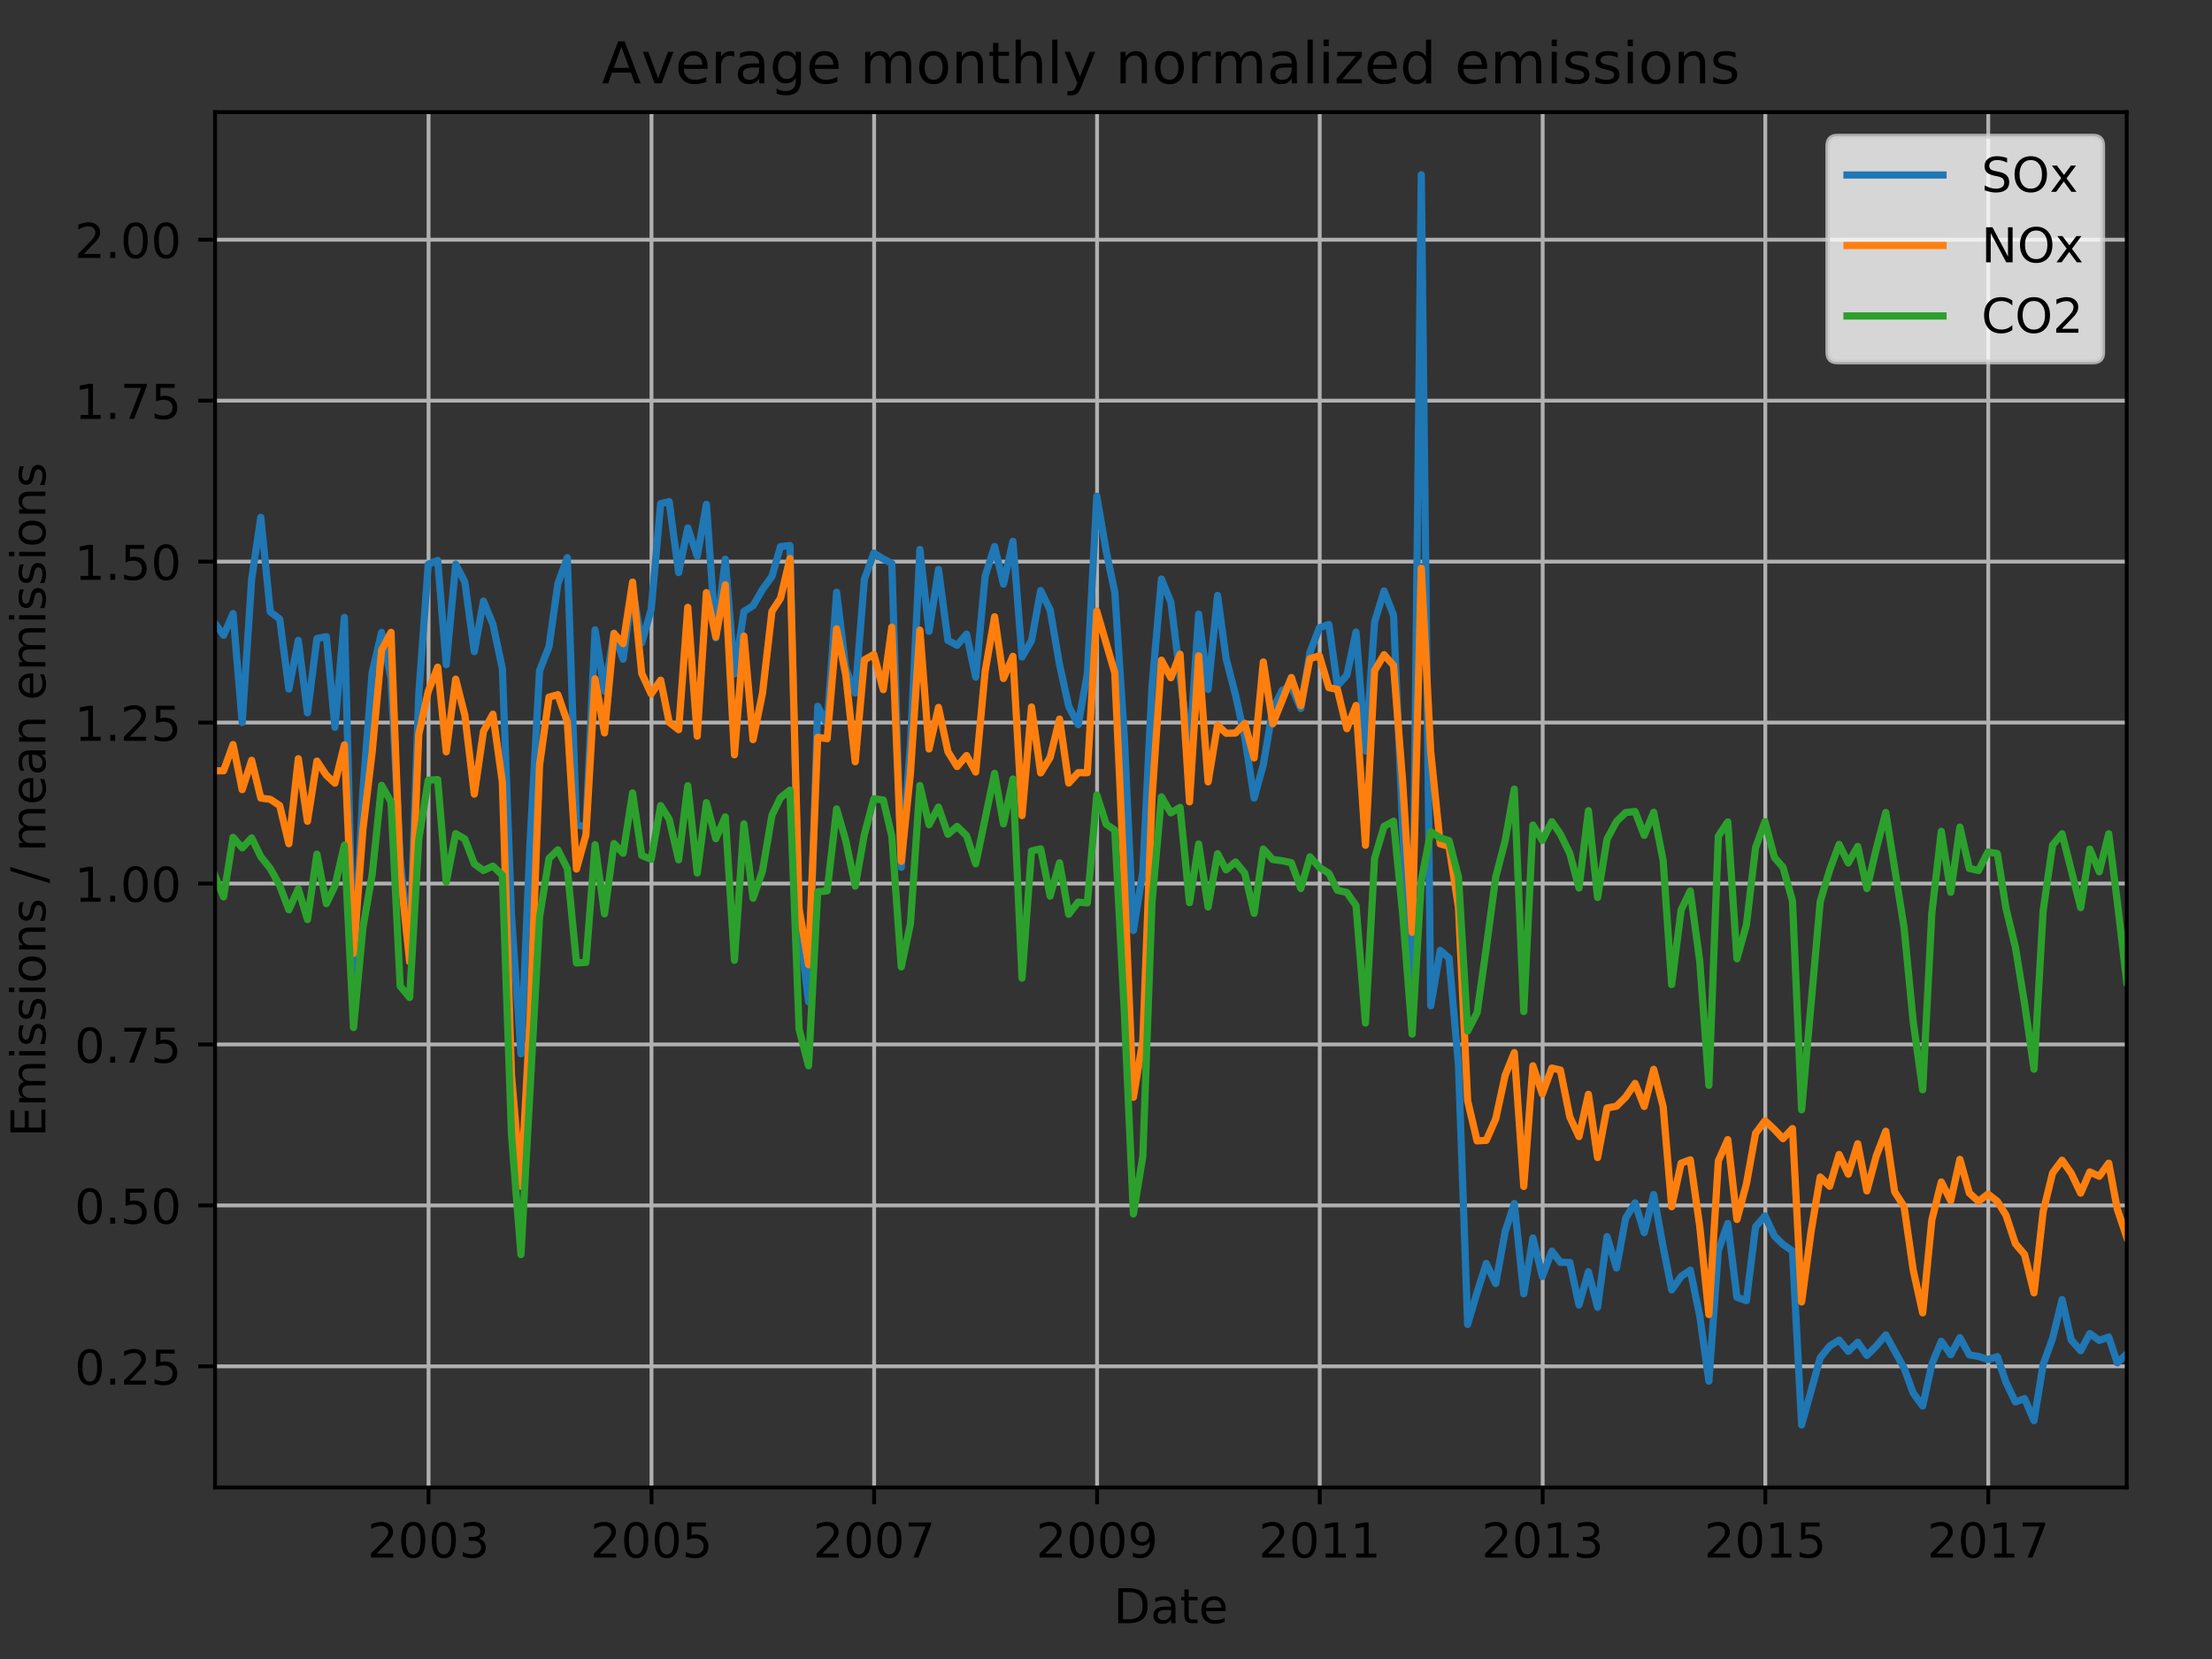 <?xml version="1.0" encoding="utf-8" standalone="no"?>
<!DOCTYPE svg PUBLIC "-//W3C//DTD SVG 1.1//EN"
  "http://www.w3.org/Graphics/SVG/1.1/DTD/svg11.dtd">
<!-- Created with matplotlib (http://matplotlib.org/) -->
<svg height="345.6pt" version="1.1" viewBox="0 0 460.8 345.6" width="460.8pt" xmlns="http://www.w3.org/2000/svg" xmlns:xlink="http://www.w3.org/1999/xlink">
 <rect x="0" y="0" width="460.8" height="345.6" fill="#333333" stroke="none"/>
 <defs>
  <style type="text/css">
*{stroke-linecap:butt;stroke-linejoin:round;}
  </style>
 </defs>
 <g id="figure_1">
  <g id="patch_1">
   <path d="M 0 345.6 
L 460.8 345.6 
L 460.8 0 
L 0 0 
z
" style="fill:none;"/>
  </g>
  <g id="axes_1">
   <g id="patch_2">
    <path d="M 44.8 309.863 
L 443.035 309.863 
L 443.035 23.365 
L 44.8 23.365 
z
" style="fill:none;"/>
   </g>
   <g id="matplotlib.axis_1">
    <g id="xtick_1">
     <g id="line2d_1">
      <path clip-path="url(#p9c8c562494)" d="M 89.274 309.863 
L 89.274 23.365 
" style="fill:none;stroke:#b0b0b0;stroke-linecap:square;stroke-width:0.8;"/>
     </g>
     <g id="line2d_2">
      <defs>
       <path d="M 0 0 
L 0 3.5 
" id="m296e5e2ae2" style="stroke:#000000;stroke-width:0.8;"/>
      </defs>
      <g>
       <use style="stroke:#000000;stroke-width:0.8;" x="89.274" xlink:href="#m296e5e2ae2" y="309.863"/>
      </g>
     </g>
     <g id="text_1">
      <!-- 2003 -->
      <defs>
       <path d="M 19.188 8.297 
L 53.609 8.297 
L 53.609 0 
L 7.328 0 
L 7.328 8.297 
Q 12.938 14.109 22.625 23.891 
Q 32.328 33.688 34.812 36.531 
Q 39.547 41.844 41.422 45.531 
Q 43.312 49.219 43.312 52.781 
Q 43.312 58.594 39.234 62.25 
Q 35.156 65.922 28.609 65.922 
Q 23.969 65.922 18.812 64.312 
Q 13.672 62.703 7.812 59.422 
L 7.812 69.391 
Q 13.766 71.781 18.938 73 
Q 24.125 74.219 28.422 74.219 
Q 39.75 74.219 46.484 68.547 
Q 53.219 62.891 53.219 53.422 
Q 53.219 48.922 51.531 44.891 
Q 49.859 40.875 45.406 35.406 
Q 44.188 33.984 37.641 27.219 
Q 31.109 20.453 19.188 8.297 
z
" id="DejaVuSans-32"/>
       <path d="M 31.781 66.406 
Q 24.172 66.406 20.328 58.906 
Q 16.5 51.422 16.5 36.375 
Q 16.5 21.391 20.328 13.891 
Q 24.172 6.391 31.781 6.391 
Q 39.453 6.391 43.281 13.891 
Q 47.125 21.391 47.125 36.375 
Q 47.125 51.422 43.281 58.906 
Q 39.453 66.406 31.781 66.406 
z
M 31.781 74.219 
Q 44.047 74.219 50.516 64.516 
Q 56.984 54.828 56.984 36.375 
Q 56.984 17.969 50.516 8.266 
Q 44.047 -1.422 31.781 -1.422 
Q 19.531 -1.422 13.062 8.266 
Q 6.594 17.969 6.594 36.375 
Q 6.594 54.828 13.062 64.516 
Q 19.531 74.219 31.781 74.219 
z
" id="DejaVuSans-30"/>
       <path d="M 40.578 39.312 
Q 47.656 37.797 51.625 33 
Q 55.609 28.219 55.609 21.188 
Q 55.609 10.406 48.188 4.484 
Q 40.766 -1.422 27.094 -1.422 
Q 22.516 -1.422 17.656 -0.516 
Q 12.797 0.391 7.625 2.203 
L 7.625 11.719 
Q 11.719 9.328 16.594 8.109 
Q 21.484 6.891 26.812 6.891 
Q 36.078 6.891 40.938 10.547 
Q 45.797 14.203 45.797 21.188 
Q 45.797 27.641 41.281 31.266 
Q 36.766 34.906 28.719 34.906 
L 20.219 34.906 
L 20.219 43.016 
L 29.109 43.016 
Q 36.375 43.016 40.234 45.922 
Q 44.094 48.828 44.094 54.297 
Q 44.094 59.906 40.109 62.906 
Q 36.141 65.922 28.719 65.922 
Q 24.656 65.922 20.016 65.031 
Q 15.375 64.156 9.812 62.312 
L 9.812 71.094 
Q 15.438 72.656 20.344 73.438 
Q 25.25 74.219 29.594 74.219 
Q 40.828 74.219 47.359 69.109 
Q 53.906 64.016 53.906 55.328 
Q 53.906 49.266 50.438 45.094 
Q 46.969 40.922 40.578 39.312 
z
" id="DejaVuSans-33"/>
      </defs>
      <g transform="translate(76.549 324.462)scale(0.1 -0.1)">
       <use xlink:href="#DejaVuSans-32"/>
       <use x="63.623" xlink:href="#DejaVuSans-30"/>
       <use x="127.246" xlink:href="#DejaVuSans-30"/>
       <use x="190.869" xlink:href="#DejaVuSans-33"/>
      </g>
     </g>
    </g>
    <g id="xtick_2">
     <g id="line2d_3">
      <path clip-path="url(#p9c8c562494)" d="M 135.718 309.863 
L 135.718 23.365 
" style="fill:none;stroke:#b0b0b0;stroke-linecap:square;stroke-width:0.8;"/>
     </g>
     <g id="line2d_4">
      <g>
       <use style="stroke:#000000;stroke-width:0.8;" x="135.718" xlink:href="#m296e5e2ae2" y="309.863"/>
      </g>
     </g>
     <g id="text_2">
      <!-- 2005 -->
      <defs>
       <path d="M 10.797 72.906 
L 49.516 72.906 
L 49.516 64.594 
L 19.828 64.594 
L 19.828 46.734 
Q 21.969 47.469 24.109 47.828 
Q 26.266 48.188 28.422 48.188 
Q 40.625 48.188 47.75 41.5 
Q 54.891 34.812 54.891 23.391 
Q 54.891 11.625 47.562 5.094 
Q 40.234 -1.422 26.906 -1.422 
Q 22.312 -1.422 17.547 -0.641 
Q 12.797 0.141 7.719 1.703 
L 7.719 11.625 
Q 12.109 9.234 16.797 8.062 
Q 21.484 6.891 26.703 6.891 
Q 35.156 6.891 40.078 11.328 
Q 45.016 15.766 45.016 23.391 
Q 45.016 31 40.078 35.438 
Q 35.156 39.891 26.703 39.891 
Q 22.75 39.891 18.812 39.016 
Q 14.891 38.141 10.797 36.281 
z
" id="DejaVuSans-35"/>
      </defs>
      <g transform="translate(122.993 324.462)scale(0.1 -0.1)">
       <use xlink:href="#DejaVuSans-32"/>
       <use x="63.623" xlink:href="#DejaVuSans-30"/>
       <use x="127.246" xlink:href="#DejaVuSans-30"/>
       <use x="190.869" xlink:href="#DejaVuSans-35"/>
      </g>
     </g>
    </g>
    <g id="xtick_3">
     <g id="line2d_5">
      <path clip-path="url(#p9c8c562494)" d="M 182.098 309.863 
L 182.098 23.365 
" style="fill:none;stroke:#b0b0b0;stroke-linecap:square;stroke-width:0.8;"/>
     </g>
     <g id="line2d_6">
      <g>
       <use style="stroke:#000000;stroke-width:0.8;" x="182.098" xlink:href="#m296e5e2ae2" y="309.863"/>
      </g>
     </g>
     <g id="text_3">
      <!-- 2007 -->
      <defs>
       <path d="M 8.203 72.906 
L 55.078 72.906 
L 55.078 68.703 
L 28.609 0 
L 18.312 0 
L 43.219 64.594 
L 8.203 64.594 
z
" id="DejaVuSans-37"/>
      </defs>
      <g transform="translate(169.373 324.462)scale(0.1 -0.1)">
       <use xlink:href="#DejaVuSans-32"/>
       <use x="63.623" xlink:href="#DejaVuSans-30"/>
       <use x="127.246" xlink:href="#DejaVuSans-30"/>
       <use x="190.869" xlink:href="#DejaVuSans-37"/>
      </g>
     </g>
    </g>
    <g id="xtick_4">
     <g id="line2d_7">
      <path clip-path="url(#p9c8c562494)" d="M 228.542 309.863 
L 228.542 23.365 
" style="fill:none;stroke:#b0b0b0;stroke-linecap:square;stroke-width:0.8;"/>
     </g>
     <g id="line2d_8">
      <g>
       <use style="stroke:#000000;stroke-width:0.8;" x="228.542" xlink:href="#m296e5e2ae2" y="309.863"/>
      </g>
     </g>
     <g id="text_4">
      <!-- 2009 -->
      <defs>
       <path d="M 10.984 1.516 
L 10.984 10.5 
Q 14.703 8.734 18.5 7.812 
Q 22.312 6.891 25.984 6.891 
Q 35.75 6.891 40.891 13.453 
Q 46.047 20.016 46.781 33.406 
Q 43.953 29.203 39.594 26.953 
Q 35.25 24.703 29.984 24.703 
Q 19.047 24.703 12.672 31.312 
Q 6.297 37.938 6.297 49.422 
Q 6.297 60.641 12.938 67.422 
Q 19.578 74.219 30.609 74.219 
Q 43.266 74.219 49.922 64.516 
Q 56.594 54.828 56.594 36.375 
Q 56.594 19.141 48.406 8.859 
Q 40.234 -1.422 26.422 -1.422 
Q 22.703 -1.422 18.891 -0.688 
Q 15.094 0.047 10.984 1.516 
z
M 30.609 32.422 
Q 37.25 32.422 41.125 36.953 
Q 45.016 41.5 45.016 49.422 
Q 45.016 57.281 41.125 61.844 
Q 37.25 66.406 30.609 66.406 
Q 23.969 66.406 20.094 61.844 
Q 16.219 57.281 16.219 49.422 
Q 16.219 41.5 20.094 36.953 
Q 23.969 32.422 30.609 32.422 
z
" id="DejaVuSans-39"/>
      </defs>
      <g transform="translate(215.817 324.462)scale(0.1 -0.1)">
       <use xlink:href="#DejaVuSans-32"/>
       <use x="63.623" xlink:href="#DejaVuSans-30"/>
       <use x="127.246" xlink:href="#DejaVuSans-30"/>
       <use x="190.869" xlink:href="#DejaVuSans-39"/>
      </g>
     </g>
    </g>
    <g id="xtick_5">
     <g id="line2d_9">
      <path clip-path="url(#p9c8c562494)" d="M 274.922 309.863 
L 274.922 23.365 
" style="fill:none;stroke:#b0b0b0;stroke-linecap:square;stroke-width:0.8;"/>
     </g>
     <g id="line2d_10">
      <g>
       <use style="stroke:#000000;stroke-width:0.8;" x="274.922" xlink:href="#m296e5e2ae2" y="309.863"/>
      </g>
     </g>
     <g id="text_5">
      <!-- 2011 -->
      <defs>
       <path d="M 12.406 8.297 
L 28.516 8.297 
L 28.516 63.922 
L 10.984 60.406 
L 10.984 69.391 
L 28.422 72.906 
L 38.281 72.906 
L 38.281 8.297 
L 54.391 8.297 
L 54.391 0 
L 12.406 0 
z
" id="DejaVuSans-31"/>
      </defs>
      <g transform="translate(262.197 324.462)scale(0.1 -0.1)">
       <use xlink:href="#DejaVuSans-32"/>
       <use x="63.623" xlink:href="#DejaVuSans-30"/>
       <use x="127.246" xlink:href="#DejaVuSans-31"/>
       <use x="190.869" xlink:href="#DejaVuSans-31"/>
      </g>
     </g>
    </g>
    <g id="xtick_6">
     <g id="line2d_11">
      <path clip-path="url(#p9c8c562494)" d="M 321.366 309.863 
L 321.366 23.365 
" style="fill:none;stroke:#b0b0b0;stroke-linecap:square;stroke-width:0.8;"/>
     </g>
     <g id="line2d_12">
      <g>
       <use style="stroke:#000000;stroke-width:0.8;" x="321.366" xlink:href="#m296e5e2ae2" y="309.863"/>
      </g>
     </g>
     <g id="text_6">
      <!-- 2013 -->
      <g transform="translate(308.641 324.462)scale(0.1 -0.1)">
       <use xlink:href="#DejaVuSans-32"/>
       <use x="63.623" xlink:href="#DejaVuSans-30"/>
       <use x="127.246" xlink:href="#DejaVuSans-31"/>
       <use x="190.869" xlink:href="#DejaVuSans-33"/>
      </g>
     </g>
    </g>
    <g id="xtick_7">
     <g id="line2d_13">
      <path clip-path="url(#p9c8c562494)" d="M 367.746 309.863 
L 367.746 23.365 
" style="fill:none;stroke:#b0b0b0;stroke-linecap:square;stroke-width:0.8;"/>
     </g>
     <g id="line2d_14">
      <g>
       <use style="stroke:#000000;stroke-width:0.8;" x="367.746" xlink:href="#m296e5e2ae2" y="309.863"/>
      </g>
     </g>
     <g id="text_7">
      <!-- 2015 -->
      <g transform="translate(355.021 324.462)scale(0.1 -0.1)">
       <use xlink:href="#DejaVuSans-32"/>
       <use x="63.623" xlink:href="#DejaVuSans-30"/>
       <use x="127.246" xlink:href="#DejaVuSans-31"/>
       <use x="190.869" xlink:href="#DejaVuSans-35"/>
      </g>
     </g>
    </g>
    <g id="xtick_8">
     <g id="line2d_15">
      <path clip-path="url(#p9c8c562494)" d="M 414.19 309.863 
L 414.19 23.365 
" style="fill:none;stroke:#b0b0b0;stroke-linecap:square;stroke-width:0.8;"/>
     </g>
     <g id="line2d_16">
      <g>
       <use style="stroke:#000000;stroke-width:0.8;" x="414.19" xlink:href="#m296e5e2ae2" y="309.863"/>
      </g>
     </g>
     <g id="text_8">
      <!-- 2017 -->
      <g transform="translate(401.465 324.462)scale(0.1 -0.1)">
       <use xlink:href="#DejaVuSans-32"/>
       <use x="63.623" xlink:href="#DejaVuSans-30"/>
       <use x="127.246" xlink:href="#DejaVuSans-31"/>
       <use x="190.869" xlink:href="#DejaVuSans-37"/>
      </g>
     </g>
    </g>
    <g id="text_9">
     <!-- Date -->
     <defs>
      <path d="M 19.672 64.797 
L 19.672 8.109 
L 31.594 8.109 
Q 46.688 8.109 53.688 14.938 
Q 60.688 21.781 60.688 36.531 
Q 60.688 51.172 53.688 57.984 
Q 46.688 64.797 31.594 64.797 
z
M 9.812 72.906 
L 30.078 72.906 
Q 51.266 72.906 61.172 64.094 
Q 71.094 55.281 71.094 36.531 
Q 71.094 17.672 61.125 8.828 
Q 51.172 0 30.078 0 
L 9.812 0 
z
" id="DejaVuSans-44"/>
      <path d="M 34.281 27.484 
Q 23.391 27.484 19.188 25 
Q 14.984 22.516 14.984 16.5 
Q 14.984 11.719 18.141 8.906 
Q 21.297 6.109 26.703 6.109 
Q 34.188 6.109 38.703 11.406 
Q 43.219 16.703 43.219 25.484 
L 43.219 27.484 
z
M 52.203 31.203 
L 52.203 0 
L 43.219 0 
L 43.219 8.297 
Q 40.141 3.328 35.547 0.953 
Q 30.953 -1.422 24.312 -1.422 
Q 15.922 -1.422 10.953 3.297 
Q 6 8.016 6 15.922 
Q 6 25.141 12.172 29.828 
Q 18.359 34.516 30.609 34.516 
L 43.219 34.516 
L 43.219 35.406 
Q 43.219 41.609 39.141 45 
Q 35.062 48.391 27.688 48.391 
Q 23 48.391 18.547 47.266 
Q 14.109 46.141 10.016 43.891 
L 10.016 52.203 
Q 14.938 54.109 19.578 55.047 
Q 24.219 56 28.609 56 
Q 40.484 56 46.344 49.844 
Q 52.203 43.703 52.203 31.203 
z
" id="DejaVuSans-61"/>
      <path d="M 18.312 70.219 
L 18.312 54.688 
L 36.812 54.688 
L 36.812 47.703 
L 18.312 47.703 
L 18.312 18.016 
Q 18.312 11.328 20.141 9.422 
Q 21.969 7.516 27.594 7.516 
L 36.812 7.516 
L 36.812 0 
L 27.594 0 
Q 17.188 0 13.234 3.875 
Q 9.281 7.766 9.281 18.016 
L 9.281 47.703 
L 2.688 47.703 
L 2.688 54.688 
L 9.281 54.688 
L 9.281 70.219 
z
" id="DejaVuSans-74"/>
      <path d="M 56.203 29.594 
L 56.203 25.203 
L 14.891 25.203 
Q 15.484 15.922 20.484 11.062 
Q 25.484 6.203 34.422 6.203 
Q 39.594 6.203 44.453 7.469 
Q 49.312 8.734 54.109 11.281 
L 54.109 2.781 
Q 49.266 0.734 44.188 -0.344 
Q 39.109 -1.422 33.891 -1.422 
Q 20.797 -1.422 13.156 6.188 
Q 5.516 13.812 5.516 26.812 
Q 5.516 40.234 12.766 48.109 
Q 20.016 56 32.328 56 
Q 43.359 56 49.781 48.891 
Q 56.203 41.797 56.203 29.594 
z
M 47.219 32.234 
Q 47.125 39.594 43.094 43.984 
Q 39.062 48.391 32.422 48.391 
Q 24.906 48.391 20.391 44.141 
Q 15.875 39.891 15.188 32.172 
z
" id="DejaVuSans-65"/>
     </defs>
     <g transform="translate(231.966 338.14)scale(0.1 -0.1)">
      <use xlink:href="#DejaVuSans-44"/>
      <use x="77.002" xlink:href="#DejaVuSans-61"/>
      <use x="138.281" xlink:href="#DejaVuSans-74"/>
      <use x="177.49" xlink:href="#DejaVuSans-65"/>
     </g>
    </g>
   </g>
   <g id="matplotlib.axis_2">
    <g id="ytick_1">
     <g id="line2d_17">
      <path clip-path="url(#p9c8c562494)" d="M 44.8 284.636 
L 443.035 284.636 
" style="fill:none;stroke:#b0b0b0;stroke-linecap:square;stroke-width:0.8;"/>
     </g>
     <g id="line2d_18">
      <defs>
       <path d="M 0 0 
L -3.5 0 
" id="mf1d5a787d3" style="stroke:#000000;stroke-width:0.8;"/>
      </defs>
      <g>
       <use style="stroke:#000000;stroke-width:0.8;" x="44.8" xlink:href="#mf1d5a787d3" y="284.636"/>
      </g>
     </g>
     <g id="text_10">
      <!-- 0.25 -->
      <defs>
       <path d="M 10.688 12.406 
L 21 12.406 
L 21 0 
L 10.688 0 
z
" id="DejaVuSans-2e"/>
      </defs>
      <g transform="translate(15.534 288.435)scale(0.1 -0.1)">
       <use xlink:href="#DejaVuSans-30"/>
       <use x="63.623" xlink:href="#DejaVuSans-2e"/>
       <use x="95.41" xlink:href="#DejaVuSans-32"/>
       <use x="159.033" xlink:href="#DejaVuSans-35"/>
      </g>
     </g>
    </g>
    <g id="ytick_2">
     <g id="line2d_19">
      <path clip-path="url(#p9c8c562494)" d="M 44.8 251.108 
L 443.035 251.108 
" style="fill:none;stroke:#b0b0b0;stroke-linecap:square;stroke-width:0.8;"/>
     </g>
     <g id="line2d_20">
      <g>
       <use style="stroke:#000000;stroke-width:0.8;" x="44.8" xlink:href="#mf1d5a787d3" y="251.108"/>
      </g>
     </g>
     <g id="text_11">
      <!-- 0.50 -->
      <g transform="translate(15.534 254.907)scale(0.1 -0.1)">
       <use xlink:href="#DejaVuSans-30"/>
       <use x="63.623" xlink:href="#DejaVuSans-2e"/>
       <use x="95.41" xlink:href="#DejaVuSans-35"/>
       <use x="159.033" xlink:href="#DejaVuSans-30"/>
      </g>
     </g>
    </g>
    <g id="ytick_3">
     <g id="line2d_21">
      <path clip-path="url(#p9c8c562494)" d="M 44.8 217.579 
L 443.035 217.579 
" style="fill:none;stroke:#b0b0b0;stroke-linecap:square;stroke-width:0.8;"/>
     </g>
     <g id="line2d_22">
      <g>
       <use style="stroke:#000000;stroke-width:0.8;" x="44.8" xlink:href="#mf1d5a787d3" y="217.579"/>
      </g>
     </g>
     <g id="text_12">
      <!-- 0.75 -->
      <g transform="translate(15.534 221.379)scale(0.1 -0.1)">
       <use xlink:href="#DejaVuSans-30"/>
       <use x="63.623" xlink:href="#DejaVuSans-2e"/>
       <use x="95.41" xlink:href="#DejaVuSans-37"/>
       <use x="159.033" xlink:href="#DejaVuSans-35"/>
      </g>
     </g>
    </g>
    <g id="ytick_4">
     <g id="line2d_23">
      <path clip-path="url(#p9c8c562494)" d="M 44.8 184.051 
L 443.035 184.051 
" style="fill:none;stroke:#b0b0b0;stroke-linecap:square;stroke-width:0.8;"/>
     </g>
     <g id="line2d_24">
      <g>
       <use style="stroke:#000000;stroke-width:0.8;" x="44.8" xlink:href="#mf1d5a787d3" y="184.051"/>
      </g>
     </g>
     <g id="text_13">
      <!-- 1.00 -->
      <g transform="translate(15.534 187.85)scale(0.1 -0.1)">
       <use xlink:href="#DejaVuSans-31"/>
       <use x="63.623" xlink:href="#DejaVuSans-2e"/>
       <use x="95.41" xlink:href="#DejaVuSans-30"/>
       <use x="159.033" xlink:href="#DejaVuSans-30"/>
      </g>
     </g>
    </g>
    <g id="ytick_5">
     <g id="line2d_25">
      <path clip-path="url(#p9c8c562494)" d="M 44.8 150.523 
L 443.035 150.523 
" style="fill:none;stroke:#b0b0b0;stroke-linecap:square;stroke-width:0.8;"/>
     </g>
     <g id="line2d_26">
      <g>
       <use style="stroke:#000000;stroke-width:0.8;" x="44.8" xlink:href="#mf1d5a787d3" y="150.523"/>
      </g>
     </g>
     <g id="text_14">
      <!-- 1.25 -->
      <g transform="translate(15.534 154.322)scale(0.1 -0.1)">
       <use xlink:href="#DejaVuSans-31"/>
       <use x="63.623" xlink:href="#DejaVuSans-2e"/>
       <use x="95.41" xlink:href="#DejaVuSans-32"/>
       <use x="159.033" xlink:href="#DejaVuSans-35"/>
      </g>
     </g>
    </g>
    <g id="ytick_6">
     <g id="line2d_27">
      <path clip-path="url(#p9c8c562494)" d="M 44.8 116.994 
L 443.035 116.994 
" style="fill:none;stroke:#b0b0b0;stroke-linecap:square;stroke-width:0.8;"/>
     </g>
     <g id="line2d_28">
      <g>
       <use style="stroke:#000000;stroke-width:0.8;" x="44.8" xlink:href="#mf1d5a787d3" y="116.994"/>
      </g>
     </g>
     <g id="text_15">
      <!-- 1.50 -->
      <g transform="translate(15.534 120.794)scale(0.1 -0.1)">
       <use xlink:href="#DejaVuSans-31"/>
       <use x="63.623" xlink:href="#DejaVuSans-2e"/>
       <use x="95.41" xlink:href="#DejaVuSans-35"/>
       <use x="159.033" xlink:href="#DejaVuSans-30"/>
      </g>
     </g>
    </g>
    <g id="ytick_7">
     <g id="line2d_29">
      <path clip-path="url(#p9c8c562494)" d="M 44.8 83.466 
L 443.035 83.466 
" style="fill:none;stroke:#b0b0b0;stroke-linecap:square;stroke-width:0.8;"/>
     </g>
     <g id="line2d_30">
      <g>
       <use style="stroke:#000000;stroke-width:0.8;" x="44.8" xlink:href="#mf1d5a787d3" y="83.466"/>
      </g>
     </g>
     <g id="text_16">
      <!-- 1.75 -->
      <g transform="translate(15.534 87.265)scale(0.1 -0.1)">
       <use xlink:href="#DejaVuSans-31"/>
       <use x="63.623" xlink:href="#DejaVuSans-2e"/>
       <use x="95.41" xlink:href="#DejaVuSans-37"/>
       <use x="159.033" xlink:href="#DejaVuSans-35"/>
      </g>
     </g>
    </g>
    <g id="ytick_8">
     <g id="line2d_31">
      <path clip-path="url(#p9c8c562494)" d="M 44.8 49.938 
L 443.035 49.938 
" style="fill:none;stroke:#b0b0b0;stroke-linecap:square;stroke-width:0.8;"/>
     </g>
     <g id="line2d_32">
      <g>
       <use style="stroke:#000000;stroke-width:0.8;" x="44.8" xlink:href="#mf1d5a787d3" y="49.938"/>
      </g>
     </g>
     <g id="text_17">
      <!-- 2.00 -->
      <g transform="translate(15.534 53.737)scale(0.1 -0.1)">
       <use xlink:href="#DejaVuSans-32"/>
       <use x="63.623" xlink:href="#DejaVuSans-2e"/>
       <use x="95.41" xlink:href="#DejaVuSans-30"/>
       <use x="159.033" xlink:href="#DejaVuSans-30"/>
      </g>
     </g>
    </g>
    <g id="text_18">
     <!-- Emissions / mean emissions -->
     <defs>
      <path d="M 9.812 72.906 
L 55.906 72.906 
L 55.906 64.594 
L 19.672 64.594 
L 19.672 43.016 
L 54.391 43.016 
L 54.391 34.719 
L 19.672 34.719 
L 19.672 8.297 
L 56.781 8.297 
L 56.781 0 
L 9.812 0 
z
" id="DejaVuSans-45"/>
      <path d="M 52 44.188 
Q 55.375 50.25 60.062 53.125 
Q 64.75 56 71.094 56 
Q 79.641 56 84.281 50.016 
Q 88.922 44.047 88.922 33.016 
L 88.922 0 
L 79.891 0 
L 79.891 32.719 
Q 79.891 40.578 77.094 44.375 
Q 74.312 48.188 68.609 48.188 
Q 61.625 48.188 57.562 43.547 
Q 53.516 38.922 53.516 30.906 
L 53.516 0 
L 44.484 0 
L 44.484 32.719 
Q 44.484 40.625 41.703 44.406 
Q 38.922 48.188 33.109 48.188 
Q 26.219 48.188 22.156 43.531 
Q 18.109 38.875 18.109 30.906 
L 18.109 0 
L 9.078 0 
L 9.078 54.688 
L 18.109 54.688 
L 18.109 46.188 
Q 21.188 51.219 25.484 53.609 
Q 29.781 56 35.688 56 
Q 41.656 56 45.828 52.969 
Q 50 49.953 52 44.188 
z
" id="DejaVuSans-6d"/>
      <path d="M 9.422 54.688 
L 18.406 54.688 
L 18.406 0 
L 9.422 0 
z
M 9.422 75.984 
L 18.406 75.984 
L 18.406 64.594 
L 9.422 64.594 
z
" id="DejaVuSans-69"/>
      <path d="M 44.281 53.078 
L 44.281 44.578 
Q 40.484 46.531 36.375 47.5 
Q 32.281 48.484 27.875 48.484 
Q 21.188 48.484 17.844 46.438 
Q 14.5 44.391 14.5 40.281 
Q 14.5 37.156 16.891 35.375 
Q 19.281 33.594 26.516 31.984 
L 29.594 31.297 
Q 39.156 29.25 43.188 25.516 
Q 47.219 21.781 47.219 15.094 
Q 47.219 7.469 41.188 3.016 
Q 35.156 -1.422 24.609 -1.422 
Q 20.219 -1.422 15.453 -0.562 
Q 10.688 0.297 5.422 2 
L 5.422 11.281 
Q 10.406 8.688 15.234 7.391 
Q 20.062 6.109 24.812 6.109 
Q 31.156 6.109 34.562 8.281 
Q 37.984 10.453 37.984 14.406 
Q 37.984 18.062 35.516 20.016 
Q 33.062 21.969 24.703 23.781 
L 21.578 24.516 
Q 13.234 26.266 9.516 29.906 
Q 5.812 33.547 5.812 39.891 
Q 5.812 47.609 11.281 51.797 
Q 16.75 56 26.812 56 
Q 31.781 56 36.172 55.266 
Q 40.578 54.547 44.281 53.078 
z
" id="DejaVuSans-73"/>
      <path d="M 30.609 48.391 
Q 23.391 48.391 19.188 42.75 
Q 14.984 37.109 14.984 27.297 
Q 14.984 17.484 19.156 11.844 
Q 23.344 6.203 30.609 6.203 
Q 37.797 6.203 41.984 11.859 
Q 46.188 17.531 46.188 27.297 
Q 46.188 37.016 41.984 42.703 
Q 37.797 48.391 30.609 48.391 
z
M 30.609 56 
Q 42.328 56 49.016 48.375 
Q 55.719 40.766 55.719 27.297 
Q 55.719 13.875 49.016 6.219 
Q 42.328 -1.422 30.609 -1.422 
Q 18.844 -1.422 12.172 6.219 
Q 5.516 13.875 5.516 27.297 
Q 5.516 40.766 12.172 48.375 
Q 18.844 56 30.609 56 
z
" id="DejaVuSans-6f"/>
      <path d="M 54.891 33.016 
L 54.891 0 
L 45.906 0 
L 45.906 32.719 
Q 45.906 40.484 42.875 44.328 
Q 39.844 48.188 33.797 48.188 
Q 26.516 48.188 22.312 43.547 
Q 18.109 38.922 18.109 30.906 
L 18.109 0 
L 9.078 0 
L 9.078 54.688 
L 18.109 54.688 
L 18.109 46.188 
Q 21.344 51.125 25.703 53.562 
Q 30.078 56 35.797 56 
Q 45.219 56 50.047 50.172 
Q 54.891 44.344 54.891 33.016 
z
" id="DejaVuSans-6e"/>
      <path id="DejaVuSans-20"/>
      <path d="M 25.391 72.906 
L 33.688 72.906 
L 8.297 -9.281 
L 0 -9.281 
z
" id="DejaVuSans-2f"/>
     </defs>
     <g transform="translate(9.454 236.863)rotate(-90)scale(0.1 -0.1)">
      <use xlink:href="#DejaVuSans-45"/>
      <use x="63.184" xlink:href="#DejaVuSans-6d"/>
      <use x="160.596" xlink:href="#DejaVuSans-69"/>
      <use x="188.379" xlink:href="#DejaVuSans-73"/>
      <use x="240.479" xlink:href="#DejaVuSans-73"/>
      <use x="292.578" xlink:href="#DejaVuSans-69"/>
      <use x="320.361" xlink:href="#DejaVuSans-6f"/>
      <use x="381.543" xlink:href="#DejaVuSans-6e"/>
      <use x="444.922" xlink:href="#DejaVuSans-73"/>
      <use x="497.021" xlink:href="#DejaVuSans-20"/>
      <use x="528.809" xlink:href="#DejaVuSans-2f"/>
      <use x="562.5" xlink:href="#DejaVuSans-20"/>
      <use x="594.287" xlink:href="#DejaVuSans-6d"/>
      <use x="691.699" xlink:href="#DejaVuSans-65"/>
      <use x="753.223" xlink:href="#DejaVuSans-61"/>
      <use x="814.502" xlink:href="#DejaVuSans-6e"/>
      <use x="877.881" xlink:href="#DejaVuSans-20"/>
      <use x="909.668" xlink:href="#DejaVuSans-65"/>
      <use x="971.191" xlink:href="#DejaVuSans-6d"/>
      <use x="1068.604" xlink:href="#DejaVuSans-69"/>
      <use x="1096.387" xlink:href="#DejaVuSans-73"/>
      <use x="1148.486" xlink:href="#DejaVuSans-73"/>
      <use x="1200.586" xlink:href="#DejaVuSans-69"/>
      <use x="1228.369" xlink:href="#DejaVuSans-6f"/>
      <use x="1289.551" xlink:href="#DejaVuSans-6e"/>
      <use x="1352.93" xlink:href="#DejaVuSans-73"/>
     </g>
    </g>
   </g>
   <g id="line2d_33">
    <path clip-path="url(#p9c8c562494)" d="M 44.8 129.908 
L 46.578 132.341 
L 48.548 127.819 
L 50.454 150.504 
L 52.424 120.651 
L 54.33 107.765 
L 56.299 127.457 
L 58.269 128.953 
L 60.175 143.555 
L 62.144 133.399 
L 64.05 148.49 
L 66.02 133.019 
L 67.99 132.622 
L 69.769 151.515 
L 71.738 128.61 
L 73.644 202.524 
L 75.614 164.551 
L 77.52 140.165 
L 79.489 131.739 
L 81.459 141.32 
L 83.365 178.836 
L 85.335 197.989 
L 87.241 144.62 
L 89.21 117.547 
L 91.18 116.755 
L 92.959 138.462 
L 94.928 117.511 
L 96.834 121.231 
L 98.804 135.745 
L 100.71 125.205 
L 102.68 130.032 
L 104.649 139.264 
L 106.555 190.666 
L 108.525 219.528 
L 110.431 175.272 
L 112.4 139.72 
L 114.37 134.682 
L 116.212 121.604 
L 118.182 116.168 
L 120.088 171.904 
L 122.058 172.172 
L 123.964 131.198 
L 125.933 143.999 
L 127.903 131.897 
L 129.809 137.328 
L 131.778 122.567 
L 133.684 133.922 
L 135.654 126.928 
L 137.624 104.91 
L 139.403 104.494 
L 141.372 119.281 
L 143.278 109.97 
L 145.248 115.871 
L 147.154 105.059 
L 149.123 132.885 
L 151.093 116.492 
L 152.999 140.401 
L 154.969 127.383 
L 156.875 126.184 
L 158.844 122.779 
L 160.814 120.054 
L 162.593 113.858 
L 164.562 113.662 
L 166.468 192.357 
L 168.438 208.69 
L 170.344 147.134 
L 172.314 150.882 
L 174.283 123.373 
L 176.189 139.244 
L 178.159 144.366 
L 180.065 120.679 
L 182.034 115.224 
L 184.004 116.433 
L 185.783 117.361 
L 187.752 180.683 
L 189.659 155.144 
L 191.628 114.468 
L 193.534 131.538 
L 195.504 118.641 
L 197.473 133.411 
L 199.379 134.427 
L 201.349 132.096 
L 203.255 141.064 
L 205.224 120.027 
L 207.194 113.833 
L 209.037 121.686 
L 211.006 112.763 
L 212.912 136.862 
L 214.882 133.45 
L 216.788 123.037 
L 218.757 127.043 
L 220.727 138.469 
L 222.633 147.143 
L 224.603 150.95 
L 226.509 140.399 
L 228.478 103.358 
L 230.448 114.853 
L 232.227 123.369 
L 234.196 153.155 
L 236.102 193.839 
L 238.072 181.598 
L 239.978 143.05 
L 241.948 120.627 
L 243.917 125.474 
L 247.793 156.614 
L 249.699 127.927 
L 251.668 143.621 
L 253.638 124.041 
L 255.417 137.192 
L 257.386 144.786 
L 259.292 153.513 
L 261.262 166.261 
L 263.168 159.344 
L 265.138 147.755 
L 267.107 143.806 
L 269.013 143.013 
L 270.983 147.599 
L 272.889 135.871 
L 274.858 130.776 
L 276.828 130.084 
L 278.607 142.858 
L 280.577 140.649 
L 282.483 131.663 
L 284.452 156.455 
L 286.358 129.537 
L 288.328 123.105 
L 290.297 128.169 
L 292.203 172.863 
L 294.173 209.453 
L 296.079 36.388 
L 298.049 209.532 
L 300.018 197.992 
L 301.861 199.58 
L 303.83 221.921 
L 305.736 275.902 
L 307.706 269.235 
L 309.612 263.184 
L 311.582 267.391 
L 313.551 256.553 
L 315.457 250.717 
L 317.427 269.511 
L 319.333 257.887 
L 321.302 265.916 
L 323.272 260.641 
L 325.051 262.951 
L 327.02 262.991 
L 328.926 271.856 
L 330.896 264.919 
L 332.802 272.338 
L 334.772 257.63 
L 336.741 264.139 
L 338.647 253.779 
L 340.617 250.576 
L 342.523 256.785 
L 344.492 248.841 
L 346.462 259.756 
L 348.241 268.701 
L 350.211 265.9 
L 352.117 264.597 
L 354.086 274.11 
L 355.992 287.721 
L 357.962 260.51 
L 359.931 254.875 
L 361.837 270.261 
L 363.807 270.941 
L 365.713 255.577 
L 367.683 253.302 
L 369.652 257.5 
L 371.431 259.239 
L 373.401 260.593 
L 375.307 296.841 
L 379.182 282.848 
L 381.152 280.402 
L 383.122 279.162 
L 385.028 281.498 
L 386.997 279.613 
L 388.903 282.357 
L 390.873 280.398 
L 392.842 278.084 
L 396.654 284.997 
L 398.56 290.204 
L 400.53 292.897 
L 402.436 284.183 
L 404.406 279.41 
L 406.375 282.213 
L 408.281 278.645 
L 410.251 282.256 
L 412.157 282.564 
L 414.126 283.215 
L 416.096 282.624 
L 417.875 287.949 
L 419.845 292.043 
L 421.751 291.351 
L 423.72 295.935 
L 425.626 284.229 
L 427.596 278.801 
L 429.565 270.741 
L 431.471 279.145 
L 433.441 281.381 
L 435.347 277.798 
L 437.317 279.232 
L 439.286 278.514 
L 441.065 283.902 
L 443.035 282.06 
L 443.035 282.06 
" style="fill:none;stroke:#1f77b4;stroke-linecap:square;stroke-width:1.5;"/>
   </g>
   <g id="line2d_34">
    <path clip-path="url(#p9c8c562494)" d="M 44.8 160.574 
L 46.578 160.57 
L 48.548 155.099 
L 50.454 164.498 
L 52.424 158.385 
L 54.33 166.253 
L 56.299 166.51 
L 58.269 167.824 
L 60.175 175.768 
L 62.144 158.05 
L 64.05 171.086 
L 66.02 158.545 
L 67.99 161.497 
L 69.769 163.147 
L 71.738 155.171 
L 73.644 198.616 
L 75.614 172.713 
L 77.52 156.77 
L 79.489 135.462 
L 81.459 131.731 
L 83.365 181.636 
L 85.335 200.363 
L 87.241 152.977 
L 89.21 144.024 
L 91.18 138.982 
L 92.959 156.615 
L 94.928 141.482 
L 96.834 148.991 
L 98.804 165.435 
L 100.71 152.36 
L 102.68 148.779 
L 104.649 162.909 
L 106.555 223.987 
L 108.525 247.117 
L 110.431 211.89 
L 112.4 159.357 
L 114.37 145.212 
L 116.212 144.717 
L 118.182 150.364 
L 120.088 181.038 
L 122.058 173.922 
L 123.964 141.397 
L 125.933 152.687 
L 127.903 131.967 
L 129.809 134.092 
L 131.778 121.256 
L 133.684 140.284 
L 135.654 144.548 
L 137.624 141.692 
L 139.403 150.476 
L 141.372 152.01 
L 143.278 126.51 
L 145.248 153.359 
L 147.154 123.453 
L 149.123 132.681 
L 151.093 121.822 
L 152.999 157.243 
L 154.969 132.5 
L 156.875 154.086 
L 158.844 144.39 
L 160.814 127.348 
L 162.593 124.636 
L 164.562 116.351 
L 166.468 189.275 
L 168.438 200.961 
L 170.344 153.596 
L 172.314 153.883 
L 174.283 131.002 
L 176.189 140.63 
L 178.159 158.69 
L 180.065 137.456 
L 182.034 136.341 
L 184.004 143.672 
L 185.783 130.638 
L 187.752 179.433 
L 189.659 161.1 
L 191.628 131.275 
L 193.534 156.027 
L 195.504 147.361 
L 197.473 156.588 
L 199.379 159.681 
L 201.349 157.389 
L 203.255 160.834 
L 205.224 139.844 
L 207.194 128.48 
L 209.037 141.333 
L 211.006 136.72 
L 212.912 169.903 
L 214.882 147.274 
L 216.788 161.019 
L 218.757 157.797 
L 220.727 149.795 
L 222.633 163.132 
L 224.603 160.961 
L 226.509 160.974 
L 228.478 127.308 
L 232.227 140.139 
L 234.196 183.327 
L 236.102 228.598 
L 238.072 216.778 
L 239.978 166.425 
L 241.948 137.527 
L 243.917 141.196 
L 245.823 136.285 
L 247.793 167.049 
L 249.699 136.622 
L 251.668 162.88 
L 253.638 151.059 
L 255.417 152.743 
L 257.386 152.708 
L 259.292 150.685 
L 261.262 157.895 
L 263.168 137.898 
L 265.138 150.79 
L 269.013 141.136 
L 270.983 147.004 
L 272.889 137.196 
L 274.858 136.628 
L 276.828 143.251 
L 278.607 143.618 
L 280.577 151.802 
L 282.483 146.961 
L 284.452 176.087 
L 286.358 139.691 
L 288.328 136.384 
L 290.297 138.612 
L 292.203 162.921 
L 294.173 194.218 
L 296.079 118.373 
L 298.049 156.622 
L 300.018 175.789 
L 301.861 176.322 
L 303.83 189.058 
L 305.736 229.307 
L 307.706 237.667 
L 309.612 237.56 
L 311.582 233.095 
L 313.551 224.008 
L 315.457 219.271 
L 317.427 247.164 
L 319.333 222.017 
L 321.302 227.885 
L 323.272 222.495 
L 325.051 222.905 
L 327.02 232.673 
L 328.926 236.775 
L 330.896 227.963 
L 332.802 241.147 
L 334.772 230.812 
L 336.741 230.443 
L 338.647 228.554 
L 340.617 225.695 
L 342.523 230.501 
L 344.492 222.758 
L 346.462 230.524 
L 348.241 251.385 
L 350.211 242.312 
L 352.117 241.612 
L 354.086 255.441 
L 355.992 273.85 
L 357.962 241.823 
L 359.931 237.409 
L 361.837 254.033 
L 363.807 246.64 
L 365.713 236.103 
L 367.683 233.476 
L 369.652 235.298 
L 371.431 237.2 
L 373.401 235.103 
L 375.307 271.226 
L 377.276 256.591 
L 379.182 245.186 
L 381.152 247.124 
L 383.122 240.496 
L 385.028 244.606 
L 386.997 238.253 
L 388.903 248.098 
L 390.873 240.759 
L 392.842 235.647 
L 394.685 248.251 
L 396.654 251.344 
L 398.56 264.595 
L 400.53 273.5 
L 402.436 254.146 
L 404.406 246.221 
L 406.375 250.119 
L 408.281 241.512 
L 410.251 248.535 
L 412.157 250.274 
L 414.126 248.748 
L 416.096 250.274 
L 417.875 253.118 
L 419.845 259.095 
L 421.751 261.326 
L 423.72 269.331 
L 425.626 252.369 
L 427.596 244.347 
L 429.565 241.695 
L 431.471 244.405 
L 433.441 248.553 
L 435.347 244.128 
L 437.317 245.045 
L 439.286 242.304 
L 441.065 251.854 
L 443.035 257.734 
L 443.035 257.734 
" style="fill:none;stroke:#ff7f0e;stroke-linecap:square;stroke-width:1.5;"/>
   </g>
   <g id="line2d_35">
    <path clip-path="url(#p9c8c562494)" d="M 44.8 182.457 
L 46.578 186.835 
L 48.548 174.433 
L 50.454 176.627 
L 52.424 174.546 
L 54.33 178.464 
L 56.299 180.914 
L 58.269 184.477 
L 60.175 189.529 
L 62.144 185.16 
L 64.05 191.569 
L 66.02 177.924 
L 67.99 188.25 
L 69.769 184.552 
L 71.738 176.059 
L 73.644 214.056 
L 75.614 193.215 
L 77.52 182.279 
L 79.489 163.601 
L 81.459 167.045 
L 83.365 205.435 
L 85.335 207.794 
L 87.241 174.823 
L 89.21 162.525 
L 91.18 162.402 
L 92.959 183.762 
L 94.928 173.665 
L 96.834 174.786 
L 98.804 179.951 
L 100.71 181.333 
L 102.68 180.424 
L 104.649 182.315 
L 106.555 236.393 
L 108.525 261.358 
L 112.4 191.038 
L 114.37 178.836 
L 116.212 177.029 
L 118.182 180.948 
L 120.088 200.6 
L 122.058 200.485 
L 123.964 175.96 
L 125.933 190.372 
L 127.903 175.724 
L 129.809 177.754 
L 131.778 165.185 
L 133.684 178.202 
L 135.654 179.012 
L 137.624 167.818 
L 139.403 170.655 
L 141.372 179.119 
L 143.278 163.68 
L 145.248 181.874 
L 147.154 167.202 
L 149.123 174.716 
L 151.093 170.172 
L 152.999 200.046 
L 154.969 171.627 
L 156.875 187.114 
L 158.844 181.425 
L 160.814 169.833 
L 162.593 166.165 
L 164.562 164.599 
L 166.468 214.402 
L 168.438 222.024 
L 170.344 185.772 
L 172.314 185.583 
L 174.283 168.523 
L 176.189 175.098 
L 178.159 184.598 
L 180.065 173.826 
L 182.034 166.414 
L 184.004 166.649 
L 185.783 174.189 
L 187.752 201.418 
L 189.659 192.464 
L 191.628 163.636 
L 193.534 171.798 
L 195.504 168.127 
L 197.473 173.788 
L 199.379 172.16 
L 201.349 174.077 
L 203.255 179.946 
L 207.194 161.097 
L 209.037 171.631 
L 211.006 162.27 
L 212.912 203.761 
L 214.882 177.275 
L 216.788 176.832 
L 218.757 186.672 
L 220.727 179.731 
L 222.633 190.458 
L 224.603 187.915 
L 226.509 188.101 
L 228.478 165.599 
L 230.448 171.697 
L 232.227 172.915 
L 234.196 210.394 
L 236.102 252.889 
L 238.072 240.879 
L 239.978 188.031 
L 241.948 165.998 
L 243.917 169.346 
L 245.823 168.188 
L 247.793 188.04 
L 249.699 175.809 
L 251.668 188.94 
L 253.638 177.839 
L 255.417 181.194 
L 257.386 179.552 
L 259.292 181.877 
L 261.262 190.269 
L 263.168 176.868 
L 265.138 179.056 
L 267.107 179.307 
L 269.013 179.725 
L 270.983 185.094 
L 272.889 178.495 
L 274.858 180.685 
L 276.828 181.93 
L 278.607 185.467 
L 280.577 185.92 
L 282.483 188.638 
L 284.452 213.127 
L 286.358 178.77 
L 288.328 172.142 
L 290.297 171.068 
L 292.203 190.339 
L 294.173 215.423 
L 296.079 183.499 
L 298.049 173.257 
L 300.018 174.553 
L 301.861 175.126 
L 303.83 182.731 
L 305.736 214.793 
L 307.706 210.964 
L 309.612 197.522 
L 311.582 182.732 
L 313.551 175.14 
L 315.457 164.388 
L 317.427 210.733 
L 319.333 171.872 
L 321.302 175.064 
L 323.272 171.177 
L 325.051 173.745 
L 327.02 177.787 
L 328.926 184.999 
L 330.896 168.889 
L 332.802 186.968 
L 334.772 174.82 
L 336.741 171.14 
L 338.647 169.27 
L 340.617 169.051 
L 342.523 174.025 
L 344.492 169.208 
L 346.462 179.272 
L 348.241 205.104 
L 350.211 189.568 
L 352.117 185.601 
L 354.086 200.242 
L 355.992 226.1 
L 357.962 174.186 
L 359.931 171.215 
L 361.837 199.719 
L 363.807 192.687 
L 365.713 176.579 
L 367.683 171.156 
L 369.652 178.627 
L 371.431 180.669 
L 373.401 187.625 
L 375.307 231.199 
L 379.182 187.807 
L 381.152 181.246 
L 383.122 175.89 
L 385.028 179.761 
L 386.997 176.333 
L 388.903 185.111 
L 390.873 176.791 
L 392.842 169.246 
L 396.654 193.27 
L 398.56 212.853 
L 400.53 227.033 
L 402.436 190.227 
L 404.406 173.18 
L 406.375 185.884 
L 408.281 172.298 
L 410.251 180.916 
L 412.157 181.336 
L 414.126 177.481 
L 416.096 177.817 
L 417.875 189.192 
L 419.845 197.312 
L 421.751 209.021 
L 423.72 222.739 
L 425.626 189.721 
L 427.596 176.029 
L 429.565 173.69 
L 433.441 189.073 
L 435.347 176.877 
L 437.317 181.614 
L 439.286 173.683 
L 441.065 187.796 
L 443.035 204.552 
L 443.035 204.552 
" style="fill:none;stroke:#2ca02c;stroke-linecap:square;stroke-width:1.5;"/>
   </g>
   <g id="patch_3">
    <path d="M 44.8 309.863 
L 44.8 23.365 
" style="fill:none;stroke:#000000;stroke-linecap:square;stroke-linejoin:miter;stroke-width:0.8;"/>
   </g>
   <g id="patch_4">
    <path d="M 443.035 309.863 
L 443.035 23.365 
" style="fill:none;stroke:#000000;stroke-linecap:square;stroke-linejoin:miter;stroke-width:0.8;"/>
   </g>
   <g id="patch_5">
    <path d="M 44.8 309.863 
L 443.035 309.863 
" style="fill:none;stroke:#000000;stroke-linecap:square;stroke-linejoin:miter;stroke-width:0.8;"/>
   </g>
   <g id="patch_6">
    <path d="M 44.8 23.365 
L 443.035 23.365 
" style="fill:none;stroke:#000000;stroke-linecap:square;stroke-linejoin:miter;stroke-width:0.8;"/>
   </g>
   <g id="text_19">
    <!-- Average monthly normalized emissions -->
    <defs>
     <path d="M 34.188 63.188 
L 20.797 26.906 
L 47.609 26.906 
z
M 28.609 72.906 
L 39.797 72.906 
L 67.578 0 
L 57.328 0 
L 50.688 18.703 
L 17.828 18.703 
L 11.188 0 
L 0.781 0 
z
" id="DejaVuSans-41"/>
     <path d="M 2.984 54.688 
L 12.5 54.688 
L 29.594 8.797 
L 46.688 54.688 
L 56.203 54.688 
L 35.688 0 
L 23.484 0 
z
" id="DejaVuSans-76"/>
     <path d="M 41.109 46.297 
Q 39.594 47.172 37.812 47.578 
Q 36.031 48 33.891 48 
Q 26.266 48 22.188 43.047 
Q 18.109 38.094 18.109 28.812 
L 18.109 0 
L 9.078 0 
L 9.078 54.688 
L 18.109 54.688 
L 18.109 46.188 
Q 20.953 51.172 25.484 53.578 
Q 30.031 56 36.531 56 
Q 37.453 56 38.578 55.875 
Q 39.703 55.766 41.062 55.516 
z
" id="DejaVuSans-72"/>
     <path d="M 45.406 27.984 
Q 45.406 37.75 41.375 43.109 
Q 37.359 48.484 30.078 48.484 
Q 22.859 48.484 18.828 43.109 
Q 14.797 37.75 14.797 27.984 
Q 14.797 18.266 18.828 12.891 
Q 22.859 7.516 30.078 7.516 
Q 37.359 7.516 41.375 12.891 
Q 45.406 18.266 45.406 27.984 
z
M 54.391 6.781 
Q 54.391 -7.172 48.188 -13.984 
Q 42 -20.797 29.203 -20.797 
Q 24.469 -20.797 20.266 -20.094 
Q 16.062 -19.391 12.109 -17.922 
L 12.109 -9.188 
Q 16.062 -11.328 19.922 -12.344 
Q 23.781 -13.375 27.781 -13.375 
Q 36.625 -13.375 41.016 -8.766 
Q 45.406 -4.156 45.406 5.172 
L 45.406 9.625 
Q 42.625 4.781 38.281 2.391 
Q 33.938 0 27.875 0 
Q 17.828 0 11.672 7.656 
Q 5.516 15.328 5.516 27.984 
Q 5.516 40.672 11.672 48.328 
Q 17.828 56 27.875 56 
Q 33.938 56 38.281 53.609 
Q 42.625 51.219 45.406 46.391 
L 45.406 54.688 
L 54.391 54.688 
z
" id="DejaVuSans-67"/>
     <path d="M 54.891 33.016 
L 54.891 0 
L 45.906 0 
L 45.906 32.719 
Q 45.906 40.484 42.875 44.328 
Q 39.844 48.188 33.797 48.188 
Q 26.516 48.188 22.312 43.547 
Q 18.109 38.922 18.109 30.906 
L 18.109 0 
L 9.078 0 
L 9.078 75.984 
L 18.109 75.984 
L 18.109 46.188 
Q 21.344 51.125 25.703 53.562 
Q 30.078 56 35.797 56 
Q 45.219 56 50.047 50.172 
Q 54.891 44.344 54.891 33.016 
z
" id="DejaVuSans-68"/>
     <path d="M 9.422 75.984 
L 18.406 75.984 
L 18.406 0 
L 9.422 0 
z
" id="DejaVuSans-6c"/>
     <path d="M 32.172 -5.078 
Q 28.375 -14.844 24.75 -17.812 
Q 21.141 -20.797 15.094 -20.797 
L 7.906 -20.797 
L 7.906 -13.281 
L 13.188 -13.281 
Q 16.891 -13.281 18.938 -11.516 
Q 21 -9.766 23.484 -3.219 
L 25.094 0.875 
L 2.984 54.688 
L 12.5 54.688 
L 29.594 11.922 
L 46.688 54.688 
L 56.203 54.688 
z
" id="DejaVuSans-79"/>
     <path d="M 5.516 54.688 
L 48.188 54.688 
L 48.188 46.484 
L 14.406 7.172 
L 48.188 7.172 
L 48.188 0 
L 4.297 0 
L 4.297 8.203 
L 38.094 47.516 
L 5.516 47.516 
z
" id="DejaVuSans-7a"/>
     <path d="M 45.406 46.391 
L 45.406 75.984 
L 54.391 75.984 
L 54.391 0 
L 45.406 0 
L 45.406 8.203 
Q 42.578 3.328 38.25 0.953 
Q 33.938 -1.422 27.875 -1.422 
Q 17.969 -1.422 11.734 6.484 
Q 5.516 14.406 5.516 27.297 
Q 5.516 40.188 11.734 48.094 
Q 17.969 56 27.875 56 
Q 33.938 56 38.25 53.625 
Q 42.578 51.266 45.406 46.391 
z
M 14.797 27.297 
Q 14.797 17.391 18.875 11.75 
Q 22.953 6.109 30.078 6.109 
Q 37.203 6.109 41.297 11.75 
Q 45.406 17.391 45.406 27.297 
Q 45.406 37.203 41.297 42.844 
Q 37.203 48.484 30.078 48.484 
Q 22.953 48.484 18.875 42.844 
Q 14.797 37.203 14.797 27.297 
z
" id="DejaVuSans-64"/>
    </defs>
    <g transform="translate(125.353 17.365)scale(0.12 -0.12)">
     <use xlink:href="#DejaVuSans-41"/>
     <use x="68.33" xlink:href="#DejaVuSans-76"/>
     <use x="127.51" xlink:href="#DejaVuSans-65"/>
     <use x="189.033" xlink:href="#DejaVuSans-72"/>
     <use x="230.146" xlink:href="#DejaVuSans-61"/>
     <use x="291.426" xlink:href="#DejaVuSans-67"/>
     <use x="354.902" xlink:href="#DejaVuSans-65"/>
     <use x="416.426" xlink:href="#DejaVuSans-20"/>
     <use x="448.213" xlink:href="#DejaVuSans-6d"/>
     <use x="545.625" xlink:href="#DejaVuSans-6f"/>
     <use x="606.807" xlink:href="#DejaVuSans-6e"/>
     <use x="670.186" xlink:href="#DejaVuSans-74"/>
     <use x="709.395" xlink:href="#DejaVuSans-68"/>
     <use x="772.773" xlink:href="#DejaVuSans-6c"/>
     <use x="800.557" xlink:href="#DejaVuSans-79"/>
     <use x="859.736" xlink:href="#DejaVuSans-20"/>
     <use x="891.523" xlink:href="#DejaVuSans-6e"/>
     <use x="954.902" xlink:href="#DejaVuSans-6f"/>
     <use x="1016.084" xlink:href="#DejaVuSans-72"/>
     <use x="1057.182" xlink:href="#DejaVuSans-6d"/>
     <use x="1154.594" xlink:href="#DejaVuSans-61"/>
     <use x="1215.873" xlink:href="#DejaVuSans-6c"/>
     <use x="1243.656" xlink:href="#DejaVuSans-69"/>
     <use x="1271.439" xlink:href="#DejaVuSans-7a"/>
     <use x="1323.93" xlink:href="#DejaVuSans-65"/>
     <use x="1385.453" xlink:href="#DejaVuSans-64"/>
     <use x="1448.93" xlink:href="#DejaVuSans-20"/>
     <use x="1480.717" xlink:href="#DejaVuSans-65"/>
     <use x="1542.24" xlink:href="#DejaVuSans-6d"/>
     <use x="1639.652" xlink:href="#DejaVuSans-69"/>
     <use x="1667.436" xlink:href="#DejaVuSans-73"/>
     <use x="1719.535" xlink:href="#DejaVuSans-73"/>
     <use x="1771.635" xlink:href="#DejaVuSans-69"/>
     <use x="1799.418" xlink:href="#DejaVuSans-6f"/>
     <use x="1860.6" xlink:href="#DejaVuSans-6e"/>
     <use x="1923.979" xlink:href="#DejaVuSans-73"/>
    </g>
   </g>
   <g id="legend_1">
    <g id="patch_7">
     <path d="M 382.763 75.399 
L 436.035 75.399 
Q 438.035 75.399 438.035 73.399 
L 438.035 30.365 
Q 438.035 28.365 436.035 28.365 
L 382.763 28.365 
Q 380.763 28.365 380.763 30.365 
L 380.763 73.399 
Q 380.763 75.399 382.763 75.399 
z
" style="fill:#ffffff;opacity:0.8;stroke:#cccccc;stroke-linejoin:miter;"/>
    </g>
    <g id="line2d_36">
     <path d="M 384.763 36.463 
L 404.763 36.463 
" style="fill:none;stroke:#1f77b4;stroke-linecap:square;stroke-width:1.5;"/>
    </g>
    <g id="line2d_37"/>
    <g id="text_20">
     <!-- SOx -->
     <defs>
      <path d="M 53.516 70.516 
L 53.516 60.891 
Q 47.906 63.578 42.922 64.891 
Q 37.938 66.219 33.297 66.219 
Q 25.25 66.219 20.875 63.094 
Q 16.5 59.969 16.5 54.203 
Q 16.5 49.359 19.406 46.891 
Q 22.312 44.438 30.422 42.922 
L 36.375 41.703 
Q 47.406 39.594 52.656 34.297 
Q 57.906 29 57.906 20.125 
Q 57.906 9.516 50.797 4.047 
Q 43.703 -1.422 29.984 -1.422 
Q 24.812 -1.422 18.969 -0.25 
Q 13.141 0.922 6.891 3.219 
L 6.891 13.375 
Q 12.891 10.016 18.656 8.297 
Q 24.422 6.594 29.984 6.594 
Q 38.422 6.594 43.016 9.906 
Q 47.609 13.234 47.609 19.391 
Q 47.609 24.75 44.312 27.781 
Q 41.016 30.812 33.5 32.328 
L 27.484 33.5 
Q 16.453 35.688 11.516 40.375 
Q 6.594 45.062 6.594 53.422 
Q 6.594 63.094 13.406 68.656 
Q 20.219 74.219 32.172 74.219 
Q 37.312 74.219 42.625 73.281 
Q 47.953 72.359 53.516 70.516 
z
" id="DejaVuSans-53"/>
      <path d="M 39.406 66.219 
Q 28.656 66.219 22.328 58.203 
Q 16.016 50.203 16.016 36.375 
Q 16.016 22.609 22.328 14.594 
Q 28.656 6.594 39.406 6.594 
Q 50.141 6.594 56.422 14.594 
Q 62.703 22.609 62.703 36.375 
Q 62.703 50.203 56.422 58.203 
Q 50.141 66.219 39.406 66.219 
z
M 39.406 74.219 
Q 54.734 74.219 63.906 63.938 
Q 73.094 53.656 73.094 36.375 
Q 73.094 19.141 63.906 8.859 
Q 54.734 -1.422 39.406 -1.422 
Q 24.031 -1.422 14.812 8.828 
Q 5.609 19.094 5.609 36.375 
Q 5.609 53.656 14.812 63.938 
Q 24.031 74.219 39.406 74.219 
z
" id="DejaVuSans-4f"/>
      <path d="M 54.891 54.688 
L 35.109 28.078 
L 55.906 0 
L 45.312 0 
L 29.391 21.484 
L 13.484 0 
L 2.875 0 
L 24.125 28.609 
L 4.688 54.688 
L 15.281 54.688 
L 29.781 35.203 
L 44.281 54.688 
z
" id="DejaVuSans-78"/>
     </defs>
     <g transform="translate(412.763 39.963)scale(0.1 -0.1)">
      <use xlink:href="#DejaVuSans-53"/>
      <use x="63.477" xlink:href="#DejaVuSans-4f"/>
      <use x="142.188" xlink:href="#DejaVuSans-78"/>
     </g>
    </g>
    <g id="line2d_38">
     <path d="M 384.763 51.142 
L 404.763 51.142 
" style="fill:none;stroke:#ff7f0e;stroke-linecap:square;stroke-width:1.5;"/>
    </g>
    <g id="line2d_39"/>
    <g id="text_21">
     <!-- NOx -->
     <defs>
      <path d="M 9.812 72.906 
L 23.094 72.906 
L 55.422 11.922 
L 55.422 72.906 
L 64.984 72.906 
L 64.984 0 
L 51.703 0 
L 19.391 60.984 
L 19.391 0 
L 9.812 0 
z
" id="DejaVuSans-4e"/>
     </defs>
     <g transform="translate(412.763 54.642)scale(0.1 -0.1)">
      <use xlink:href="#DejaVuSans-4e"/>
      <use x="74.805" xlink:href="#DejaVuSans-4f"/>
      <use x="153.516" xlink:href="#DejaVuSans-78"/>
     </g>
    </g>
    <g id="line2d_40">
     <path d="M 384.763 65.82 
L 404.763 65.82 
" style="fill:none;stroke:#2ca02c;stroke-linecap:square;stroke-width:1.5;"/>
    </g>
    <g id="line2d_41"/>
    <g id="text_22">
     <!-- CO2 -->
     <defs>
      <path d="M 64.406 67.281 
L 64.406 56.891 
Q 59.422 61.531 53.781 63.812 
Q 48.141 66.109 41.797 66.109 
Q 29.297 66.109 22.656 58.469 
Q 16.016 50.828 16.016 36.375 
Q 16.016 21.969 22.656 14.328 
Q 29.297 6.688 41.797 6.688 
Q 48.141 6.688 53.781 8.984 
Q 59.422 11.281 64.406 15.922 
L 64.406 5.609 
Q 59.234 2.094 53.438 0.328 
Q 47.656 -1.422 41.219 -1.422 
Q 24.656 -1.422 15.125 8.703 
Q 5.609 18.844 5.609 36.375 
Q 5.609 53.953 15.125 64.078 
Q 24.656 74.219 41.219 74.219 
Q 47.75 74.219 53.531 72.484 
Q 59.328 70.75 64.406 67.281 
z
" id="DejaVuSans-43"/>
     </defs>
     <g transform="translate(412.763 69.32)scale(0.1 -0.1)">
      <use xlink:href="#DejaVuSans-43"/>
      <use x="69.824" xlink:href="#DejaVuSans-4f"/>
      <use x="148.535" xlink:href="#DejaVuSans-32"/>
     </g>
    </g>
   </g>
  </g>
 </g>
 <defs>
  <clipPath id="p9c8c562494">
   <rect height="286.498" width="398.235" x="44.8" y="23.365"/>
  </clipPath>
 </defs>
</svg>
